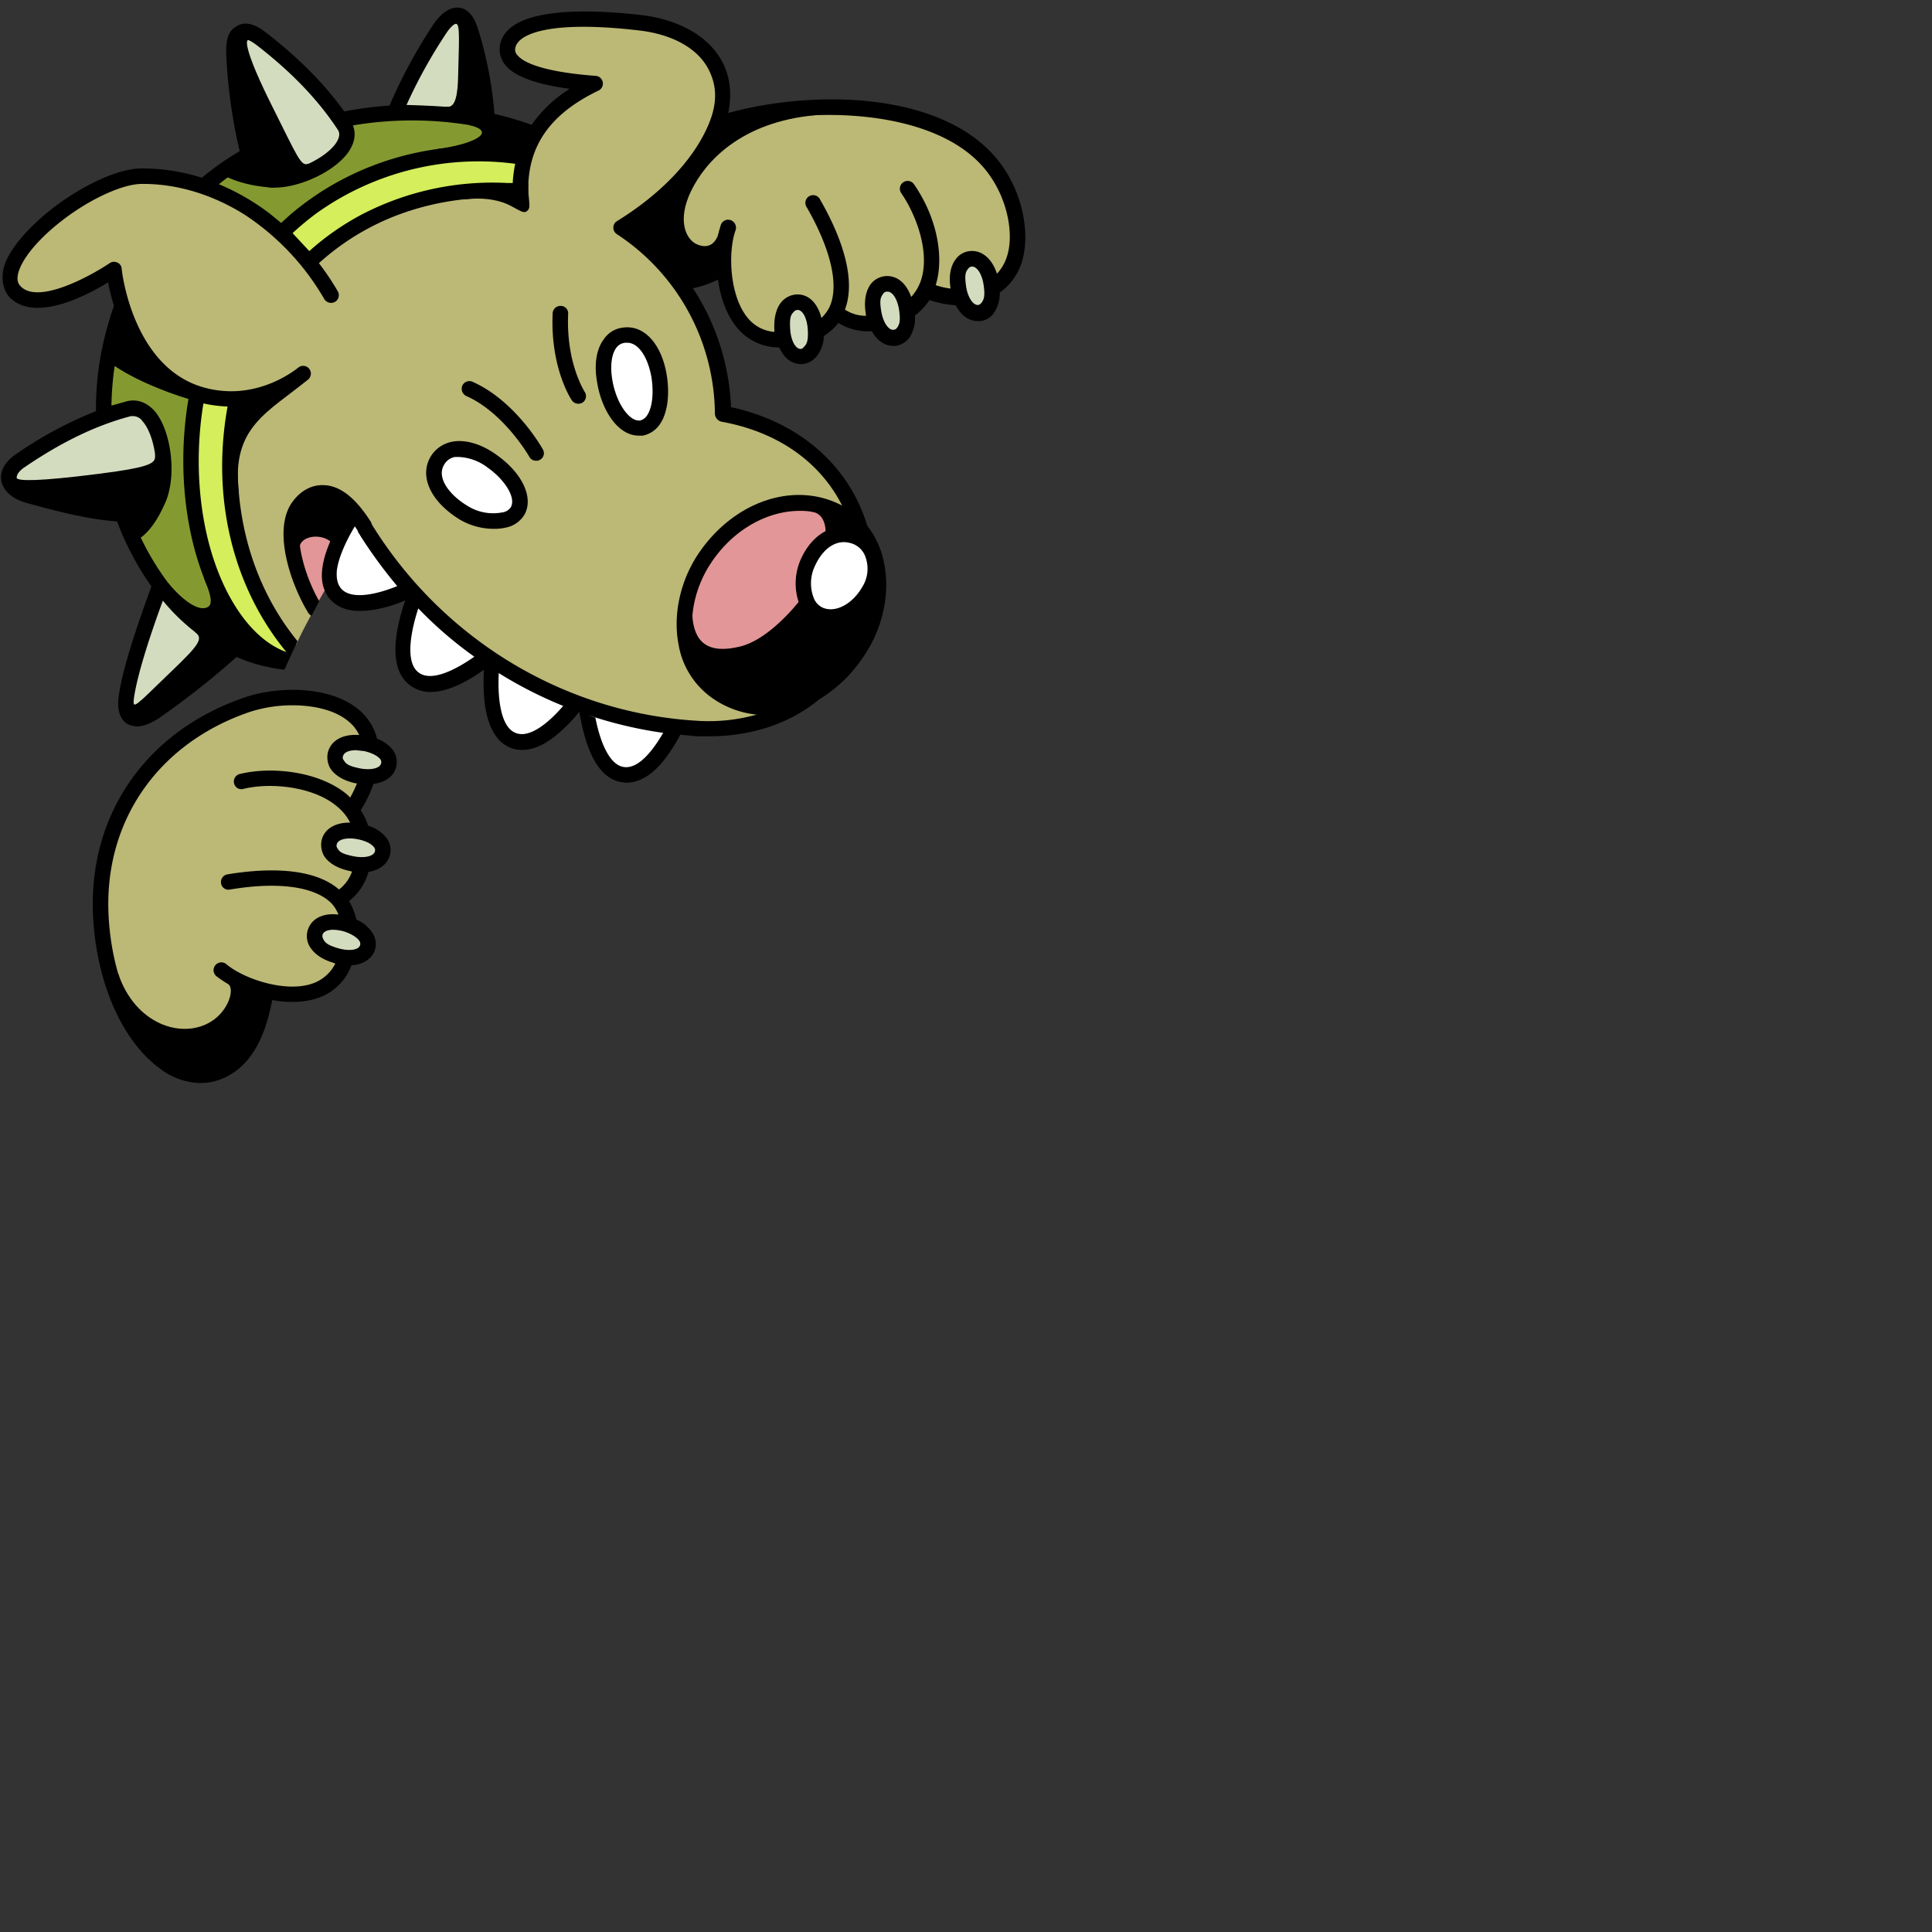 <svg data-name="Bitey Dog" xmlns="http://www.w3.org/2000/svg" viewBox="0 0 624 624"><rect x="0" y="0" width="624" height="624" fill="#333333" stroke="none"/><g fill="#d4ee5c"><path d="M92.3 211.1c-6.2-2.3-12-7.5-16.8-15.1-10.3-16.5-14.3-41.7-10.3-65.8l.6-.4a38.6 38.6 0 007.7 1l.5.6c-5.3 29.3 1.6 58 18.9 78.9zm7.2-129.7a72.7 72.7 0 00-5.4-5.7V75c2.4-2.2 4.9-4.3 7.4-6.2s4-2.8 6-4a89.3 89.3 0 0147-13.1 96.6 96.6 0 0112 .7l.4.6a42.5 42.5 0 00-.8 6.1l-.5.5h-6.4a89.5 89.5 0 00-42.1 10.3 77.5 77.5 0 00-16.9 11.8z"/><path d="M154.5 52.2a95 95 0 0111.9.7 42 42 0 00-.8 6.2h-6.4a92.1 92.1 0 00-42.4 10.3 84.7 84.7 0 00-16.9 11.7l-5.4-5.8a87.3 87.3 0 017.3-6.1c1.9-1.4 3.9-2.7 6-4a88.6 88.6 0 0146.7-13m-88.8 78.1a43.9 43.9 0 007.8 1c-5.3 29.3 1.6 58.2 19 79.3-6.1-2.2-11.8-7.3-16.5-14.8-10.5-16.7-14.2-41.8-10.3-65.5m88.8-79.1a90.3 90.3 0 00-47.3 13.1l-6 4.1c-2.5 1.9-5 4-7.4 6.2v1.5a58.5 58.5 0 015.3 5.7h1.5a86.2 86.2 0 0116.7-11.7 90.1 90.1 0 0141.9-10.2h6.3l1.1-.9a40.7 40.7 0 01.8-6.1l-.9-1.2a95.5 95.5 0 00-12-.7zm-88.6 78.1l-1.2.8c-4 24.2 0 49.6 10.4 66.2 4.8 7.7 10.7 13 17.1 15.3l1.1-1.6c-17.2-20.8-24.1-49.4-18.8-78.5l-1-1.2a38.6 38.6 0 01-7.6-1z"/></g><g fill="#859931"><path d="M79.1 208.4c-10.1-4.1-18.9-11.2-26.2-21.2a88.9 88.9 0 01-10.2-18.5l-.2-.7h3c3.4-.3 6.2-2.7 7.8-6.7 3.3-8.3 1.4-22.4-3.9-28.3a8.2 8.2 0 00-6.3-3.1 7.1 7.1 0 00-2 .2l-4.9 1.5-.7.2v-.8a93.6 93.6 0 011.6-16.2c.6-2.8 1.2-5.5 2.1-8.4l.3-1.4.6 1.3c4.8 10.7 12 18.3 21 21.9l.4.2v.4c-4.3 25.3-.2 51.9 10.8 69.4a47 47 0 007.5 9.4l1.8 1.8zm11.4-136l-3.4-2.8a73.5 73.5 0 00-16.6-9.7l-.8-.3.7-.5a70.8 70.8 0 017.9-5.6l.6-.4.3 1c.8 3.1 3.3 5.2 7 5.8a10.1 10.1 0 002.5.2c8.4 0 19.7-5.5 23.7-11.7 1.7-2.6 2.1-5.3 1.1-7.7l-.2-.6h.6a112.2 112.2 0 0119.2-1.6 110 110 0 0118 1.4 98.8 98.8 0 0118.2 4.5l.5.2-.2.5-1.4 3.2v.4h-.4a97.2 97.2 0 00-13.1-.9 93.6 93.6 0 00-60.5 21.8l-3.1 2.7-.3.4z"/><path d="M133.1 38.9a108.8 108.8 0 0117.9 1.4 90.3 90.3 0 0118.1 4.5 25.2 25.2 0 00-1.3 3.3 99.8 99.8 0 00-13.2-.9 93.1 93.1 0 00-60.7 22L90.8 72l-3.4-2.8a74.1 74.1 0 00-16.7-9.7 74.8 74.8 0 017.9-5.6c0 .1.1.2.1.3.9 3.4 3.5 5.6 7.5 6.2a10.1 10.1 0 002.5.2c8.4 0 20-5.5 24.1-11.9 1.8-2.8 2.2-5.6 1.2-8.2a109.4 109.4 0 0119.1-1.6m-93.5 67.6c4.9 10.9 12.2 18.5 21.3 22.2-4.3 25.1-.3 51.9 10.8 69.7a49.5 49.5 0 007.6 9.5c-9.9-4-18.8-11.1-26-21a88.3 88.3 0 01-10.1-18.4h2.3c3.6-.3 6.6-2.8 8.2-7 3.4-8.5 1.5-22.8-3.9-28.9a9.3 9.3 0 00-6.7-3.2 7.5 7.5 0 00-2.1.2l-5 1.4a94.5 94.5 0 011.6-16.1c.6-2.9 1.3-5.7 2-8.4m93.5-68.6a113.4 113.4 0 00-19.3 1.6l-1.2.3.5 1.1c.9 2.3.5 4.8-1.1 7.3-3.9 6-15 11.4-23.3 11.4h-2.4c-3.5-.6-5.9-2.6-6.6-5.6h-.1v-.2l-.4-1.3-1.1.7a83.9 83.9 0 00-8 5.7l-1.4 1 1.6.7A72.4 72.4 0 0186.8 70c1.1.9 2.2 1.7 3.3 2.7l.7.6.7-.6 3-2.7a92.7 92.7 0 0160.1-21.8 94.7 94.7 0 0113 .9h.8l.3-.8c.4-1 .8-2.1 1.3-3.2l.5-1-1-.4a114.1 114.1 0 00-36.4-5.9zm-93.7 65.7l-.7 2.6c-.9 3-1.5 5.7-2.1 8.5A95.8 95.8 0 0035 131v1.4l1.3-.4 4.9-1.5a6.5 6.5 0 011.9-.2 7.8 7.8 0 015.9 2.9c5.2 5.9 7.1 19.6 3.8 27.8-1.5 3.8-4.1 6.1-7.4 6.4h-3.7l.6 1.3a85.3 85.3 0 0010.2 18.6c7.3 10 16.2 17.2 26.4 21.4l4.8 1.9-3.7-3.4a46.6 46.6 0 01-7.4-9.3c-10.9-17.4-15-43.9-10.7-69v-.8l-.7-.3c-8.9-3.6-16-11.1-20.8-21.7l-1.1-2.5z"/></g><g fill="#d4dcc0"><path d="M112.8 307.3a12.1 12.1 0 01-4-.7c-2.5-.8-4.3-2-4.9-3.3a2 2 0 01-.1-1.7c.4-1.2 1.8-1.8 3.8-1.8a14.3 14.3 0 013.9.6c2.5.8 4.4 2.1 5.1 3.5a2 2 0 01.2 1.5c-.4 1.2-1.8 1.9-4 1.9zm4-30a15.3 15.3 0 01-3-.3c-2.6-.5-4.5-1.5-5.2-2.8a1.7 1.7 0 01-.3-1.7c.3-1.4 2.1-2.2 4.7-2.2l2.8.3c2.6.5 4.7 1.6 5.5 2.9a2.1 2.1 0 01.3 1.5c-.3 1.5-2.1 2.3-4.8 2.3zm2-28.4a15.3 15.3 0 01-3-.3c-2.6-.6-4.5-1.6-5.2-2.8a1.8 1.8 0 01-.3-1.7c.3-1.4 2.1-2.3 4.7-2.3a9.5 9.5 0 012.8.4c2.6.5 4.6 1.6 5.5 2.9a2.1 2.1 0 01.3 1.5c-.3 1.4-2.1 2.3-4.8 2.3zm-74.6-18.8a.8.8 0 01-.7-.2c-.6-.3-1.1-1.8-.7-4.8 1.2-8 5.7-21.4 9.3-31.2l.3-.8.5.6a66.6 66.6 0 0018.9 15.7l.6.3-.5.5a252.1 252.1 0 01-23 18c-2.6 1.7-4.1 1.9-4.7 1.9zM41.5 164c-9.4 0-20.3-2.7-31.5-5.8-2.9-.8-4.9-2.3-5.1-3.7s.8-2.8 2.9-4.2c12-8.1 23.2-13.5 34.3-16.4h1a4.3 4.3 0 013.3 1.7c4.3 4.9 5.9 17.3 3.2 24.2q-1.6 3.9-4.5 4.2zm217-50.8c-2 0-3.6-3.1-3.8-7.1-.2-2.5.3-4.7 1.3-5.8a3.3 3.3 0 011.6-.7c2 0 3.6 2.9 3.8 6.9s-.4 4.8-1.4 6a2.2 2.2 0 01-1.4.7zm30-6.1c-2 0-3.8-2.8-4.4-6.7s-.1-4.7.8-5.9a2.2 2.2 0 011.5-.8h.3c1.9 0 3.6 2.6 4.2 6.4s.1 4.9-.8 6.1a1.9 1.9 0 01-1.3.8zm27.3-8.1c-1.9 0-3.7-2.8-4.3-6.6s-.1-4.8.8-5.9a1.7 1.7 0 011.5-.9h.2c1.9 0 3.6 2.6 4.2 6.4s.1 4.9-.8 6.1a2.2 2.2 0 01-1.3.9zM88.9 56.1h-2c-2.2-.4-3.4-1.3-3.9-2.9a174.6 174.6 0 01-5.4-35.3c-.2-3.8.6-5.3 1.2-5.6h.5c.5 0 1.7.3 3.8 1.9 11.5 8.9 20.1 17.9 26.4 27.5.3.5 1.3 2-.4 4.7-3.4 5.1-13.2 9.9-20.2 9.9zm65.6-19.8l-2.8-.5a176 176 0 00-19.7-1.4c-1 0-1.2 0-1.2-.5v-.5h.2a161.4 161.4 0 0112.5-22.6c1.8-2.8 3.4-3.8 4.1-3.8h.1c.7.1 1.7 1.2 2.5 4a126.2 126.2 0 014.9 24.8v.6z"/><path d="M147.6 7.5h.1c.3 0 1.2.7 2 3.6a128.2 128.2 0 014.9 24.7l-2.9-.5c-7.9-1.2-21.4-1.4-20.4-1.4a163.1 163.1 0 0112.6-22.8c1.9-3 3.3-3.6 3.7-3.6m-68.3 5.1c.5 0 1.6.4 3.5 1.8 11.4 8.8 20 17.8 26.3 27.4.3.5 1.1 1.7-.5 4.2-3.2 5-13.1 9.7-19.7 9.7l-1.9-.2c-2.6-.4-3.2-1.7-3.5-2.6a171.6 171.6 0 01-5.4-35.1c-.2-3.7.6-5 .9-5.1h.3M314 86.1c1.6 0 3.2 2.5 3.7 6s.1 4.6-.7 5.7a2.2 2.2 0 01-1 .7h-.2c-1.6 0-3.3-2.7-3.8-6.2s-.1-4.5.7-5.5a1.6 1.6 0 011.1-.7h.2m-27.3 8.1c1.6 0 3.2 2.5 3.7 6s.1 4.6-.7 5.7a1.4 1.4 0 01-1 .6h-.2c-1.7 0-3.3-2.7-3.9-6.2s-.1-4.5.7-5.6a1.4 1.4 0 011.2-.6h.2m-29.1 5.9c1.7 0 3.1 2.8 3.3 6.4s-.3 4.6-1.3 5.6a1.4 1.4 0 01-1 .6h-.1c-1.7 0-3.1-2.9-3.3-6.6s.3-4.5 1.2-5.4a1.7 1.7 0 011.2-.6M43.1 134.3a3.7 3.7 0 012.9 1.6c4.2 4.7 5.8 16.9 3.1 23.6-1 2.4-2.3 3.8-4 3.9h-3.6c-9.3 0-20.1-2.7-31.4-5.8-3-.8-4.6-2.3-4.7-3.3s.8-2.4 2.7-3.6c11.9-8.1 23.1-13.5 34.2-16.4h.8m9.5 59.7a65.7 65.7 0 0019 15.8 248.6 248.6 0 01-23 18 8.8 8.8 0 01-4.4 1.8h-.5c-.2-.1-.8-1.2-.4-4.3 1.2-8 5.6-21.2 9.3-31.2m62.4 48.2l2.7.3c2.5.6 4.4 1.6 5.2 2.7a1.5 1.5 0 01.2 1.2c-.2 1.2-2 1.9-4.3 1.9l-2.9-.3c-2.4-.5-4.2-1.5-4.9-2.6a1.2 1.2 0 01-.2-1.3c.3-1.2 1.9-1.9 4.2-1.9m-2 28.5a13.1 13.1 0 012.7.3c2.5.5 4.4 1.5 5.2 2.7a1.2 1.2 0 01.2 1.1c-.2 1.2-2 1.9-4.3 1.9l-2.9-.3c-2.4-.5-4.2-1.4-4.9-2.5a1.4 1.4 0 01-.2-1.4c.3-1.1 1.9-1.8 4.2-1.8m-5.4 29.5a12.9 12.9 0 013.7.6c2.4.8 4.2 2 4.9 3.2a1.7 1.7 0 01.1 1.2c-.3 1-1.7 1.5-3.5 1.5a14.2 14.2 0 01-3.8-.6c-2.4-.8-4.1-1.9-4.7-3.1a2 2 0 01-.1-1.3c.4-1 1.7-1.5 3.4-1.5m40-293.8c-.4 0-2.1.2-4.5 4a162.5 162.5 0 00-12.5 22.7 1.1 1.1 0 00-.3.7c0 1 .8 1 1.7 1a175.8 175.8 0 0119.6 1.4l2.8.5 1.3.2v-1.3a130 130 0 00-4.9-24.9c-.8-2.6-1.8-4.2-2.9-4.3h-.2zm-68.3 5.1l-.7.2c-.9.4-1.7 2.3-1.5 6.1a168.1 168.1 0 005.5 35.3q.6 2.7 4.2 3.3l2.1.2c7.2 0 17.2-5 20.6-10.2 1.9-3 .8-4.7.4-5.3-6.3-9.7-15-18.7-26.5-27.6-2.1-1.6-3.4-2-4.1-2zM314 85.1h-.3a2.2 2.2 0 00-1.8 1.1c-1 1.2-1.3 3.5-.9 6.2s2.6 7.1 4.8 7.1h.3a2.2 2.2 0 001.7-1c1-1.3 1.3-3.7.9-6.5s-2.5-6.8-4.7-6.8zm-27.3 8.1h-.4a2.7 2.7 0 00-1.8 1c-.9 1.3-1.3 3.6-.8 6.3.6 4.2 2.6 7.1 4.8 7.1h.3a2.5 2.5 0 001.7-1c1-1.3 1.3-3.7.9-6.5s-2.5-6.8-4.7-6.8zm-29.1 5.9a2.6 2.6 0 00-1.9.9c-1.1 1.2-1.7 3.4-1.5 6.2.2 4.3 2 7.5 4.3 7.5h.1a3.1 3.1 0 001.8-.9c1.1-1.2 1.6-3.6 1.5-6.4-.2-4.3-2-7.3-4.3-7.3zM43.1 133.3H42c-11.2 3-22.5 8.4-34.5 16.5-2.2 1.6-3.4 3.2-3.1 4.6s2.4 3.3 5.5 4.2c11.2 3.1 22.1 5.8 31.6 5.8h3.7q3.1-.3 4.8-4.5c2.9-7.2 1.2-19.7-3.2-24.7a5 5 0 00-3.7-1.9zm9.1 58.8l-.6 1.6c-3.6 9.8-8.1 23.3-9.3 31.4-.4 2.7 0 4.7.9 5.3l1 .2a9.8 9.8 0 005-2 252.1 252.1 0 0023-18l1.1-1-1.3-.7a63.5 63.5 0 01-18.7-15.5l-1.1-1.3zm62.8 49.2c-2.9 0-4.8 1-5.2 2.7a2.6 2.6 0 00.3 2.1c.9 1.3 2.9 2.4 5.6 3l3.1.3c2.9 0 4.9-1 5.3-2.7a2.7 2.7 0 00-.4-1.9c-.9-1.4-3-2.6-5.8-3.1a15.5 15.5 0 00-2.9-.4zm-2 28.5c-2.9 0-4.8 1-5.2 2.6a2.6 2.6 0 00.3 2.1c.9 1.3 2.9 2.4 5.6 3l3.1.3c2.9 0 4.9-1 5.3-2.7a2.8 2.8 0 00-.4-1.9c-.9-1.4-3-2.5-5.8-3.1l-2.9-.3zm-5.4 29.5c-2.2 0-3.8.8-4.3 2.1a2.8 2.8 0 00.1 2.2c.7 1.4 2.6 2.7 5.3 3.5a12.2 12.2 0 004.1.7c2.4 0 4-.8 4.5-2.2a2.5 2.5 0 00-.3-2c-.7-1.5-2.7-2.8-5.4-3.6a12.1 12.1 0 00-4-.7z"/></g><path d="M115.3 252h-.2c-3.5-.7-6.2-2.3-7.5-4.3a5.9 5.9 0 01-.7-4.5c.8-3 3.8-4.9 8-4.9h2.8l-.8-1.5a11.7 11.7 0 00-3.4-4.5c-4.2-3.7-11-5.7-19-5.7a55.2 55.2 0 00-7.1.5 34.3 34.3 0 00-7.5 1.9c-30.1 10.4-47.6 36.2-45.8 67.1 1.1 19.7 8.9 37.5 19.8 45.5a18.8 18.8 0 0010.9 4 11.2 11.2 0 003.2-.4 15.5 15.5 0 005.9-2.9c4.9-3.7 8.3-10.6 10.1-20.5l.2-.9-.9-.2a45.4 45.4 0 01-11.3-5l-1.5-1.2a1.4 1.4 0 01-.5-1 1.5 1.5 0 011.5-1.7l.5.2a.5.5 0 01.4.2c4.4 3.6 13.8 7.4 22.1 7.4a18.5 18.5 0 006.9-1.1 13.3 13.3 0 007.8-6.9l.6-1.1-1.2-.3h-.8c-3.5-1.1-6-2.9-7.1-5.1a5.4 5.4 0 01-.2-4.5c.9-2.6 3.5-4.1 7.1-4.1h1.6l1.7.2-.6-1.6a15.3 15.3 0 00-2.6-4c-3.8-3.8-10.8-5.9-20-5.9a84.5 84.5 0 00-13.6 1.2h-.7a1.5 1.5 0 01-1-1.2 1.1 1.1 0 01.3-1.1 1.5 1.5 0 01.9-.6h.1a77.6 77.6 0 0114-1.3c9.5 0 16.6 2 21.1 5.9l.7.6.6-.5a13.7 13.7 0 004.6-6.2l.4-1.1-1.2-.2h-.8c-3.5-.8-6.2-2.3-7.5-4.4a5.7 5.7 0 01-.7-4.4c.8-3.1 3.8-4.9 8-4.9h1.8l-.7-1.5a19.4 19.4 0 00-4.4-5.5c-5.1-4.3-13.4-6.8-22.3-6.8a35.7 35.7 0 00-8.2.8l-.7.2H78a1.4 1.4 0 01-1.4-1.1 1.4 1.4 0 01.1-1.1 1.4 1.4 0 011-.7l2.2-.5a43.5 43.5 0 017.4-.6c9.6 0 18.6 2.8 24.2 7.5l.7.7.2.2.9.8.7-1a41.5 41.5 0 002.3-4.8l.4-1.1-1.2-.2zm157.6-89.1c-7.2-14.5-21.4-24.3-39.7-27.7a1.8 1.8 0 01-1.3-1.5 71.4 71.4 0 00-14.2-42.1l-.2-.2h-.2A69.9 69.9 0 00199.8 75a1.5 1.5 0 01-.7-1.3 1.4 1.4 0 01.7-1.2c7.1-4.4 20.3-13.8 27.8-27.3 4.8-8.6 5.5-16.5 2.2-23S217.5 10 206.2 8.8a143.8 143.8 0 00-17.5-1.1c-20.2 0-23 5.5-23.3 7.9a3.1 3.1 0 00.9 2.8c2 2.5 8.1 5.7 26 7.1a1.6 1.6 0 011.3 1.3 1.4 1.4 0 01-.8 1.6c-16 7.6-23.4 18.3-23.2 33.4a1.7 1.7 0 01-.5 1.2 2.1 2.1 0 01-1 .4c-.1 0-.2 0-.2-.1l-4.5-.3h-4.3a89.7 89.7 0 00-30.4 5.4 80.1 80.1 0 00-26.3 16l-.7.6.5.7a95.2 95.2 0 016.1 9 1.7 1.7 0 01.1 1.2 1.3 1.3 0 01-.7.9l-.7.2a1.6 1.6 0 01-1.3-.8 81.7 81.7 0 00-26.4-27.8c-10.4-6.5-21.7-10-32.9-10h-.7c-5.9.1-14.7 3.8-23.5 10S7.7 80.9 5.5 86.3c-1.3 3-1.1 5.3.4 6.9a8.3 8.3 0 006.2 2.2c8.1 0 20-6.9 23.9-9.6a1.1 1.1 0 01.8-.3l.6.2a1.6 1.6 0 01.9 1.2c0 .3 3.4 33.3 28.3 39.5a35.7 35.7 0 0030.5-7.1 1.9 1.9 0 011-.3 1.3 1.3 0 011.1.5 1.5 1.5 0 01-.1 2.1 40.5 40.5 0 01-20.6 8.6h-.8v.8c-5.4 28.4 1.1 56.4 17.7 76.7l.3.4c1.6-3.5 3.4-6.9 5.2-10.2a1.7 1.7 0 01-.6-.6c-5.4-8.8-11.6-26.2-5-34.9 2.4-3.1 5.5-4.8 8.7-4.8h.5c4.9.2 9.7 4 14.2 11.2l.2.3h.2v.2h.2a135.4 135.4 0 0086.4 61.3h.3a136.4 136.4 0 0019.2 2.6h3.7a58.5 58.5 0 0015.8-2.1l5.2-1.5-5.4-.5a29.6 29.6 0 01-13.3-4.7 25.4 25.4 0 01-8-8.6 28.8 28.8 0 01-3-8.2c-1.9-9.3.4-19.9 6-28.5 7.9-11.8 19.7-18.8 31.9-18.8a28.7 28.7 0 0113.5 3.3l2.7 1.5zm54-90.4a36.9 36.9 0 00-9.7-20.5c-5.7-5.9-19.7-15.9-49.4-15.9a116.8 116.8 0 00-34.7 5.1h-.4l-.2.5a40.5 40.5 0 01-2.3 4.7c-6.7 12.1-17.7 21-25.7 26.3l-1.2.8 1.2.8a72.5 72.5 0 0115 14.8l.4.4h2.3a22.2 22.2 0 005.9-1.8 23.1 23.1 0 003.5-1.8h.2l.5-.3V85a34 34 0 011.6-12 1.5 1.5 0 011.4-1h.5a1.4 1.4 0 01.9 1.9 31.4 31.4 0 00-1.4 10.5c.1 6.7 1.7 14.3 5.6 18.9a13.7 13.7 0 009.2 4.8l1.2.2v-2.1c-.2-3.6.6-6.6 2.3-8.3a5.9 5.9 0 014.1-1.9h.1c3.1 0 5.7 2.6 6.7 6.8l.4 1.7 1.3-1.2a12.9 12.9 0 002.8-3.8c2.5-5.4 1.6-13.6-2.5-23.3a81.3 81.3 0 00-4.9-9.8 1.4 1.4 0 01-.1-1.1 1.3 1.3 0 01.7-.9 1 1 0 01.7-.2 1.4 1.4 0 011.3.7 83.9 83.9 0 015.3 10.8c3.2 7.7 5.4 16.7 2.7 23.9l-.3.7.7.4a13.3 13.3 0 007.3 2.2h1.3l-.3-1.2v-.7c-.6-3.6 0-6.6 1.4-8.6a6 6 0 013.9-2.2h.7c2.9 0 5.4 2.2 6.8 6l.6 1.6 1.1-1.2a15.7 15.7 0 003.1-5.3c2.1-5.6 1.2-12.5-1-18.8a41.1 41.1 0 00-5.5-10.7 1.5 1.5 0 01.4-2.1l.8-.2a1.6 1.6 0 011.3.6 49.3 49.3 0 015.9 12.2c2.2 6.5 2.9 13.5.9 19.5l-.3.9 1 .3a24.9 24.9 0 004.9 1.2l1.4.2-.2-1.4h-.1c-.5-3.6 0-6.6 1.5-8.6a5.7 5.7 0 013.9-2.2h.6c3.1 0 5.7 2.5 7 6.6l.5 1.6 1.2-1.2a16.6 16.6 0 003.6-6.2 25.1 25.1 0 00.6-10.5z" fill="#bcb876"/><g fill="#fff"><path d="M202.2 248.3h-1c-5.5-1-8.2-10.3-9.3-16l-2.3-.8h-.3l.3-.9h.3a136.1 136.1 0 0024.3 5.7h.7l-.3.6c-2.4 4.3-7.2 11.4-12.4 11.4zm-33.7-10.7a5.4 5.4 0 01-2.2-.4c-5.9-2.4-6-14.7-5.7-19.8v-.9l.7.5a145.3 145.3 0 0020.8 10.6l.6.2-.4.5c-3 3.5-8.8 9.3-13.8 9.3zm-29.6-18.8a6.3 6.3 0 01-4-1.2c-5.3-3.9-2-16.1-.3-21.2l.2-.8.6.6a141 141 0 0018.1 15.5l.5.4-.5.4c-3.3 2.4-9.6 6.3-14.6 6.3zm129.4-21.5a6 6 0 01-2.7-.6 6.7 6.7 0 01-3.4-3.7 14 14 0 01.6-10.6c2.3-4.9 5.9-7.8 9.7-7.8a7.8 7.8 0 013.3.7 7.6 7.6 0 014.3 4.6 11.8 11.8 0 01-1.1 9.8c-2.6 4.6-6.8 7.6-10.7 7.6zm-152.1-4.6c-3 0-5.2-.8-6.5-2.4s-1.7-3.5-1.4-6.2c.6-5.1 4-11.2 5.9-14.3l.4-.7.4.7a9.7 9.7 0 011 1.5h.1c.1.1.1.3.2.4l.2.2.3.6a146.5 146.5 0 0012 16.4l.5.5-.7.3c-3.3 1.3-8.2 2.9-12.4 2.9zm43.3-26.4a17.4 17.4 0 01-9.1-2.6c-5.5-3.5-10.2-9.4-7.4-14a5.7 5.7 0 013.8-2.6h1.5a17.4 17.4 0 019.6 3.6c5.3 3.8 9.5 9.9 7.6 13.4a5.1 5.1 0 01-3.2 2 12 12 0 01-2.8.2zm46.8-30.1c-3.7 0-7.7-6-9-13.4-.8-4.6-.3-8.5 1.3-10.7a4.9 4.9 0 013.3-1.9h.6c3.8 0 7.2 4.6 8.4 11.5.9 5.2.2 10.3-1.6 12.9a3.4 3.4 0 01-2.4 1.6z"/><path d="M202.6 110.6c3.5 0 6.6 4.4 7.8 11.1.8 5.1.3 10-1.5 12.5a3.8 3.8 0 01-2.1 1.5h-.5c-3.4 0-7.3-5.8-8.5-12.9-.8-4.5-.3-8.3 1.2-10.4a4 4 0 013-1.7h.6m-54.3 36.9a16.6 16.6 0 019.3 3.5c5 3.6 9.2 9.5 7.4 12.8a3.9 3.9 0 01-2.8 1.7 11.2 11.2 0 01-2.7.3 16.2 16.2 0 01-8.8-2.6c-5.4-3.3-9.9-8.9-7.2-13.2a5 5 0 013.4-2.4h1.4M114.6 170l1 1.5v.2c0 .1.1.2.2.4a5.6 5.6 0 01.5.8 153.5 153.5 0 0012 16.4c-3.6 1.5-8.3 2.9-12.2 2.9s-4.8-.6-6.1-2.2-1.5-3.5-1.3-5.8c.6-4.6 3.4-10.2 5.8-14.2m158 5.1a8.9 8.9 0 013 .6 7 7 0 014 4.4 11 11 0 01-1 9.3c-2.6 4.6-6.6 7.4-10.3 7.4a7 7 0 01-2.5-.5 5.7 5.7 0 01-3.1-3.5 13 13 0 01.6-10.2c1.8-3.9 5-7.5 9.3-7.5m-137.4 21.4a127.5 127.5 0 0018.1 15.6c-4.1 2.9-9.9 6.2-14.3 6.2a5.8 5.8 0 01-3.7-1.1c-4.6-3.4-2.3-14-.1-20.7m26 20.9a135.7 135.7 0 0020.8 10.6c-3.7 4.3-8.9 9.1-13.4 9.1a4.5 4.5 0 01-2-.4c-5.1-2-5.8-12.3-5.4-19.3M189.7 230.9a134.5 134.5 0 0024.5 5.8c-3 5.2-7.4 11.1-12 11.1h-.9c-4.9-.9-7.7-9.2-9-15.9l-2.6-.9m12.9-121.3h-.8a5.4 5.4 0 00-3.6 2.1c-1.7 2.4-2.2 6.4-1.4 11.1 1.3 7.7 5.5 13.8 9.5 13.8h.7a3.9 3.9 0 002.7-1.8c2-2.8 2.6-7.8 1.7-13.3-1.3-7.1-4.8-11.9-8.8-11.9zm-54.3 36.9h-1.6a6.3 6.3 0 00-4.1 2.8q-2.1 3.6.6 8.1a21.9 21.9 0 006.9 6.6 17.6 17.6 0 009.4 2.7 13.6 13.6 0 002.9-.3 5.4 5.4 0 003.5-2.2c2.1-3.8-2.3-10.1-7.7-14.1a17.7 17.7 0 00-9.9-3.7zm-33.7 21.7l-.8 1.3c-2 3.2-5.3 9.3-6 14.6-.3 2.8.2 4.9 1.5 6.5s3.7 2.6 6.9 2.6 9.2-1.6 12.6-3l1.3-.5-.9-1a141.2 141.2 0 01-11.9-16.3l-.4-.6v-.3l-.3-.4h-.1l-1-1.5-.8-1.3zm158 5.9c-4.1 0-7.9 3-10.2 8.1a14.4 14.4 0 00-.7 10.9 6.9 6.9 0 006.6 4.7c4.1 0 8.5-3.1 11.2-7.9a12.5 12.5 0 001.1-10.1 7.9 7.9 0 00-4.6-5 8.6 8.6 0 00-3.4-.7zm-138 20.6l-.5 1.5a53.1 53.1 0 00-2.5 11.8c-.3 4.9.7 8.3 3 10a6.7 6.7 0 004.3 1.3c5.1 0 11.5-4 14.8-6.4l1.2-.8-1.2-.8a131.8 131.8 0 01-17.9-15.5l-1.2-1.1zm25.5 21v1.7c-.4 6.5 0 17.8 6 20.3a6.7 6.7 0 002.4.4c5.2 0 11.1-5.9 14.1-9.4l.9-1.1-1.2-.5a143.6 143.6 0 01-20.7-10.5l-1.5-.9zm29.7 14.2l-.7 1.9h.3l2 .7c1.2 5.8 4 15.1 9.8 16.1h1c5.2 0 9.8-6.3 12.8-11.6l.7-1.3-1.4-.2A136.1 136.1 0 01190 230h-.2z"/></g><path d="M279.6 194.9c-3.2 3.7-7.3 5.9-11.3 5.9a11.5 11.5 0 01-4.1-.8 10.2 10.2 0 01-5.3-5.8 17.9 17.9 0 01.7-13.2c2.9-6.3 7.6-9.9 12.9-9.9h.7l3 .2-2.3-2c-1-.7-1.9-1.4-2.8-1.9a25.5 25.5 0 00-12.8-3.4c-11.1 0-22.4 6.6-29.5 17.3-5.3 8-7.4 17.8-5.7 26.3a24.4 24.4 0 003 7.8 22.3 22.3 0 006.8 7.2 26 26 0 0014.2 4.3c10.4 0 20.9-6.2 28.1-16.6a40.1 40.1 0 006.2-14.4l.7-3.8zm-167.5-29.8c-2.7-2.9-5.3-4.4-7.9-4.5h-.3c-2.9 0-5 2-6.3 3.6-4.6 6.1-1.3 20.2 4.5 30.4l.3.4 3-5.2c-1.4-3.8-.6-9 2.3-15.3a65.9 65.9 0 014.5-8.1l.4-.7z" fill="#e39697"/><path d="M232.8 87.3l-13.2 5-17.5-18.6 19.7-18.3 8.8-15.4 22-4.2 10.8 1.4c-24.1 2.2-35.6 15-40.2 24.5s-1.7 15.8 2.1 17.3 6.1-.5 7.1-4.6l2.4-.5zm-159 230.6c2 1.7 0 8.6-5.7 12.1-9.5 5.8-24.5.7-29.9-15.5l-2.2 4.2 8.7 17.6 17.6 11.3 11.9-2.8 9.4-13.3 1.5-11.8-7.9-3.3zM43.9 174.4c2.8-.7 7.7-6.4 10.4-14.7l-7 6.2-7.3.3zm8-53.9l-12.5-19.4-4.4 15.6s8.6 7.5 30.7 13.6zm26.4-70l-7.2 5.4s5.6 4.2 17.6 4.7l-5.8-4.9zM151 40.3c9.5 1.9 3.6 6-10.1 7.9l6.4 1.8 22.1 1.3 3.1-8.2-9-2.9zM97.5 159.7l-5 10.3 4.3 7.2c-.4-4.2 7.8-5.6 11.1-1.1l6.1-10.3-7.5-6.1zm-31.4 36.7c-2.2.4-6.3-1.6-11.8-8.1l1.2 6.5 9.4 9.2 19.5 7.9-8.9-11.6-8.1-14.8-1.5 1.3c3.2 7.5 2.5 9.2.2 9.6zm207 2.5l-9.7-.2-3.7-6.5s-10.1 14-20.6 16.6-15-1.4-15.5-10.1l-2.9-1.1.3 10 13.1 18.2 16.1 3.9 15.2-6.7 14.4-16.9 2.8-14.9zm-6.7-23.8l12.3-3.4-12-8.5-5 2c6.7.6 4.7 9.9 4.7 9.9z"/><path d="M206.3 140.7h1.3a8.7 8.7 0 005.4-3.5c2.6-3.6 3.4-9.7 2.3-16.3-1.7-9.9-7.3-16-14-15.1a8.6 8.6 0 00-6.3 3.8c-2.4 3.2-3.2 8.2-2.1 14.1 1.4 8.5 6.5 17 13.4 17zm-7.3-28.3a4 4 0 013-1.7h.6c3.5 0 6.6 4.4 7.8 11.1.8 5.1.3 10-1.5 12.5a3.8 3.8 0 01-2.1 1.5c-3.5.5-7.7-5.5-9-12.9-.8-4.6-.3-8.4 1.2-10.5zm-15.5-11c-.7 15.9 5.3 25 5.3 25.1a2.5 2.5 0 01-.6 3.5 2.7 2.7 0 01-1.4.4 2.5 2.5 0 01-2.1-1.1c-.3-.4-7-10.6-6.2-28.1a2.5 2.5 0 012.6-2.4 2.4 2.4 0 012.4 2.6zm-37.6 41.3a10.3 10.3 0 00-6.7 4.6c-3.9 6.3-.3 14.4 8.8 20.2a21.6 21.6 0 0011.5 3.3 16.7 16.7 0 003.9-.4 9.1 9.1 0 006-4.2c3-5.4-.6-13.3-8.9-19.2-4.9-3.6-10.3-5.2-14.6-4.3zm19.1 21.1a3.9 3.9 0 01-2.8 1.7 15.6 15.6 0 01-11.5-2.3c-5.4-3.3-9.9-8.9-7.2-13.2a5 5 0 013.4-2.4h1.4a16.6 16.6 0 019.3 3.5c5 3.5 9.2 9.4 7.4 12.7zM320.1 49.2c-19.3-20.1-59.2-19.8-84.9-12.7 1.5-7.2.1-12.6-1.8-16.3-4.3-8.4-14.1-14-26.8-15.4-16.2-1.8-43.5-3-45.2 10.3a8.1 8.1 0 001.8 5.9c3 3.7 9.9 6.2 20.8 7.7a42.9 42.9 0 00-12.3 11.6 101.7 101.7 0 00-12-3.5 125 125 0 00-5.2-27.1c-1.3-4.4-3.3-6.8-6.1-7.2s-5.9 1.5-8.7 5.8a168.7 168.7 0 00-13.9 25.8 116.5 116.5 0 00-14.6 1.9c-6.4-8.9-14.7-17.3-25.3-25.5-3.6-2.8-6.7-3.6-9.2-2.2s-3.9 3.4-3.6 9.8a169.3 169.3 0 004.3 30.7l-.3.2a93.9 93.9 0 00-11.9 8.4 64.3 64.3 0 00-18.9-3h-.7c-8.5.1-21.3 6.7-31 14.8-5.9 5-10.8 10.6-12.8 15.5S1.2 94 3.1 96c8 8.2 24.5-.3 31.8-4.8a76 76 0 001.9 7.6 108.3 108.3 0 00-4.1 15.1 98.4 98.4 0 00-1.7 18.9 127.3 127.3 0 00-25.7 13.8c-4.9 3.3-5.2 6.8-4.9 8.6.6 3.3 3.6 6 8.4 7.3 10.2 2.8 20 5.3 29 5.9a93.4 93.4 0 0011.1 21c-3.8 10.4-9.2 25.8-10.5 35.1-.9 5.7 1 8.2 2.7 9.3a6.8 6.8 0 003.2.8c1.7 0 4.1-.7 7.1-2.7a263 263 0 0025-19.7 54.8 54.8 0 0015.4 4.1l.3-.5c1.3-2.9 2.6-5.8 4-8.7-16.5-20.2-22.8-47.9-17.5-75.9a40.7 40.7 0 0021.2-8.9 2.5 2.5 0 00-3.3-3.7c-.2.1-12.7 11-29.7 6.8-24.1-5.9-27.5-38.3-27.5-38.6a2.3 2.3 0 00-1.4-2 2.5 2.5 0 00-2.5.2c-5.6 3.8-22.9 13.5-28.7 7.5-.5-.5-1.9-1.9-.3-5.8 2.3-5.6 8.9-12.2 16.4-17.5s16.8-9.7 22.9-9.8c11.4-.1 22.8 3.4 33.1 9.8a81 81 0 0126 27.5 2.6 2.6 0 003.4.8 2.5 2.5 0 00.9-3.4A80.2 80.2 0 00103 85a80.1 80.1 0 0126.1-15.8 87.2 87.2 0 0134.3-5.2l4.4.3a2.2 2.2 0 001.9-.6 2.5 2.5 0 00.9-1.9c-.2-14.7 7.1-25 22.6-32.5a2.5 2.5 0 00-.9-4.8c-18.4-1.4-23.7-4.8-25.2-6.7a2.5 2.5 0 01-.7-2.1c.6-4.8 11.3-9.2 39.7-5.9 11 1.2 19.3 5.8 22.8 12.7s2.4 13.8-2.2 22.1c-7.4 13.3-20.4 22.5-27.4 26.8a2.4 2.4 0 00-1.2 2.1 2.5 2.5 0 001.1 2.1 70 70 0 0131.7 58.1 2.8 2.8 0 002.1 2.5c18.4 3.3 32 13.2 39 27.1-15.3-8.1-35.1-1.5-46.6 15.8-5.8 8.8-8.1 19.7-6.2 29.3a26.5 26.5 0 0011.5 17.5 29.9 29.9 0 0013.7 4.9 57.3 57.3 0 01-19.2 2c-42.8-2.5-82.1-26.2-105.1-63.4v-.2h-.1v-.2l-.2-.4c-4.8-7.6-9.8-11.7-15.1-11.9-3.8-.2-7.4 1.6-10.1 5.2-6.9 9.1-.6 27 5 36.1a2.8 2.8 0 001 .9l2.5-4.7c-5.6-9.9-8.8-23.6-4.5-29.3 1.2-1.5 3.2-3.3 5.8-3.2s4.7 1.6 7.2 4.2a63.3 63.3 0 00-4.6 8.2c-3.2 7.1-3.9 12.8-2 16.9a7.9 7.9 0 001.4 2.3c2.4 2.9 5.9 4 9.6 4 5.2.1 11-1.7 14.9-3.4a64.8 64.8 0 00-2.4 8.7c-1.8 9.1-.5 15.4 3.9 18.7a10.8 10.8 0 006.4 2.2c6.3.1 13.2-4.1 17.5-7.2a70.8 70.8 0 000 8c.6 9.3 3.5 15.1 8.5 17.2a9.8 9.8 0 003.7.7c3.4.1 8-1.5 13.6-6.9a45.8 45.8 0 004.9-5.3h.1c.4 2.1.9 4.8 1.7 7.6 2.5 9 6.5 14.1 11.8 15l1.6.2c3.7 0 8.7-1.8 14.1-9.8a53.1 53.1 0 003.4-5.7l5.4.5h4c13.8 0 26.2-4.2 35.6-12a44.9 44.9 0 0013.9-13.3c6.6-9.4 9.1-21.1 6.8-31.3a27.9 27.9 0 00-5.3-11.4c-5.8-19.3-21.8-33.5-44-38.3a75.6 75.6 0 00-12.3-38.4 33.4 33.4 0 008.1-2.8c.8 5.7 2.7 11.4 6.2 15.6a17.4 17.4 0 0013.6 6.3c1.4 3.3 3.9 5.4 7 5.4h.3a6.7 6.7 0 004.5-2.2 11.1 11.1 0 002.6-6.9 19.1 19.1 0 004.7-4.2 18 18 0 009.2 2.7h1.6c1.6 2.9 4.1 4.7 6.8 4.7h1a7 7 0 004.3-2.6 11.5 11.5 0 001.8-7.2 20.3 20.3 0 004.7-5 32.9 32.9 0 008.5 1.7c1.6 3.2 4.2 5.1 7.1 5.1h.9a6.2 6.2 0 004.3-2.6 11.4 11.4 0 001.9-6.6 19 19 0 007.2-10.1c2.8-9.2.2-24.5-10-35.2zm-310 108.5c-3-.8-4.6-2.3-4.7-3.3s.8-2.4 2.7-3.6c11.9-8.1 23.1-13.5 34.2-16.4h.8A3.7 3.7 0 0146 136c4.2 4.7 5.8 16.9 3.1 23.6-1 2.4-2.3 3.8-4 3.9-10 .8-22.3-2.3-35-5.8zm38.5 70.1c-2.7 1.8-4.4 2-4.9 1.7s-.8-1.2-.4-4.3c1.2-8 5.6-21.2 9.3-31.2a65.7 65.7 0 0019 15.8 248.6 248.6 0 01-23 18zm17.1-97.5a43.9 43.9 0 007.8 1c-5.3 29.3 1.6 58.2 19 79.3-6.1-2.2-11.8-7.3-16.5-14.8-10.5-16.7-14.2-41.8-10.3-65.5zm-26.1-23.8c4.9 10.9 12.2 18.5 21.3 22.2-4.3 25.1-.3 51.9 10.8 69.7a49.5 49.5 0 007.6 9.5c-9.9-4-18.8-11.1-26-21a88.3 88.3 0 01-10.1-18.4h2.3c3.6-.3 6.6-2.8 8.2-7 3.4-8.5 1.5-22.8-3.9-28.9-2.5-2.7-5.6-3.8-8.8-3l-5 1.4a94.5 94.5 0 011.6-16.1c.6-2.9 1.3-5.7 2-8.4zm91.7-72.6a163.1 163.1 0 0112.6-22.8c1.9-3 3.3-3.6 3.7-3.6h.1c.3 0 1.2.7 2 3.6a128.2 128.2 0 014.9 24.7l-2.9-.5c-7.9-1.2-21.4-1.4-20.4-1.4zM79 12.7h.3c.5 0 1.6.4 3.5 1.8 11.4 8.8 20 17.8 26.3 27.4.3.5 1.1 1.7-.5 4.2-3.6 5.4-15.1 10.5-21.6 9.4-2.6-.4-3.2-1.7-3.5-2.6a171.6 171.6 0 01-5.4-35.1c-.2-3.7.6-5 .9-5.1zm86.6 46.4h-1.9a91.4 91.4 0 00-46.9 10.2 84.7 84.7 0 00-16.9 11.8l-5.4-5.8a87.3 87.3 0 017.3-6.1c1.9-1.4 3.9-2.7 6-4a90.1 90.1 0 0158.6-12.3 42 42 0 00-.8 6.2zm2.2-11c-27.8-3.7-54.2 4.4-73.9 21.1L90.8 72l-3.4-2.8a74.1 74.1 0 00-16.7-9.7 74.8 74.8 0 017.9-5.6c0 .1.1.2.1.3.9 3.4 3.5 5.6 7.5 6.2a10.1 10.1 0 002.5.2c8.4 0 20-5.5 24.1-11.9 1.8-2.8 2.2-5.6 1.2-8.2a115 115 0 0137-.2 90.3 90.3 0 0118.1 4.5 25.2 25.2 0 00-1.3 3.3zM110.1 190c-1.2-1.5-1.5-3.5-1.3-5.8.6-4.6 3.4-10.2 5.8-14.2l1 1.5v.2c0 .1.1.2.2.4a5.6 5.6 0 01.5.8 153.5 153.5 0 0012 16.4c-5.9 2.4-14.8 4.8-18.2.7zm25.1 27.2c-4.6-3.4-2.3-14-.1-20.7a127.5 127.5 0 0018.1 15.6c-5.4 3.8-13.7 8.4-18 5.1zm31.3 19.5c-5.1-2-5.8-12.3-5.4-19.3a135.7 135.7 0 0020.8 10.6c-4.2 4.9-10.7 10.7-15.4 8.7zm34.8 11c-4.9-.9-7.7-9.2-9-15.9l-2.8-1a134.8 134.8 0 0024.7 5.9c-3.2 5.5-8 11.9-12.9 11zm78.3-67.6a11 11 0 01-1 9.3c-3.2 5.7-8.7 8.6-12.8 6.9a5.7 5.7 0 01-3.1-3.5 13 13 0 01.6-10.2c1.8-3.9 5-7.5 9.3-7.5a8.9 8.9 0 013 .6 7 7 0 014 4.4zm-20.9.4a19.2 19.2 0 00-.7 14.1 11 11 0 005.8 6.3 12 12 0 004.5.9c4.3 0 8.7-2.3 12.1-6.2a37.8 37.8 0 01-6.1 14.2c-10.7 15.5-27.9 20.5-40.9 12a22.5 22.5 0 01-9.3-14.4c-1.7-8.3.4-17.8 5.5-25.5 7.1-10.8 18.2-16.9 28.7-16.9a24.3 24.3 0 0112.3 3.2 24.8 24.8 0 012.6 1.9c-5.8-.3-11.3 3.4-14.5 10.4zm.9-68.4a1.4 1.4 0 01-1 .6c-1.7 0-3.2-2.8-3.4-6.6s.3-4.5 1.2-5.4a1.7 1.7 0 011.2-.6c1.7 0 3.1 2.8 3.3 6.4s-.3 4.6-1.3 5.6zm30.1-6.2a1.4 1.4 0 01-1 .6c-1.7.3-3.5-2.4-4.1-6.1s-.1-4.5.7-5.6a1.4 1.4 0 011.2-.6h.2c1.6 0 3.2 2.5 3.7 6s.1 4.6-.7 5.7zm27.3-8.1a2.2 2.2 0 01-1 .7c-1.7.2-3.5-2.5-4-6.2s-.1-4.5.7-5.5a1.6 1.6 0 011.1-.7h.2c1.6 0 3.2 2.5 3.7 6s.1 4.6-.7 5.7zm8.3-15.2a14.4 14.4 0 01-3.3 5.8c-1.6-4.9-4.9-7.7-8.8-7.3a6.4 6.4 0 00-4.5 2.6c-1.7 2.2-2.3 5.5-1.7 9.3v.2a24 24 0 01-4.8-1.1c2.5-7.7 1.3-20.5-7-32.6a2.5 2.5 0 00-4.1 2.9c5.2 7.6 9.4 19.8 6.2 28.6a15.4 15.4 0 01-3 4.9c-1.6-4.5-4.7-7.1-8.5-6.7a6.8 6.8 0 00-4.6 2.6c-1.6 2.2-2.2 5.5-1.6 9.3 0 .3.1.6.1.9a12.3 12.3 0 01-6.8-2c4.3-11.4-3.1-27-8-35.5a2.5 2.5 0 10-4.3 2.5c7.8 13.6 10.5 25.3 7.3 32.2a12.8 12.8 0 01-2.6 3.5c-1.2-4.7-4-7.6-7.7-7.6h-.2a6.9 6.9 0 00-4.8 2.2c-1.8 1.9-2.7 5.2-2.5 9.1v.8a12.3 12.3 0 01-8.5-4.4c-6.1-7.2-6.5-21.7-4-28.5a2.6 2.6 0 00-1.6-3.2 2.5 2.5 0 00-3.2 1.6 35.1 35.1 0 00-1.6 12.1 30.4 30.4 0 01-3.6 1.9 20.5 20.5 0 01-7.4 1.8A74.1 74.1 0 00205 73.6c7.7-5.1 19.1-14.1 26-26.6a42.6 42.6 0 002.3-4.9c25.4-8 65.6-7.6 83.1 10.6 8.7 9 11.3 22.3 8.9 29.9zm-203.5 156a18.2 18.2 0 00-5.7-9.2c-9.1-7.9-26.2-8-37.5-4-31.9 11.1-50.4 38.3-48.5 71.2 1.2 21 9.4 39.6 21.4 48.4a22.1 22.1 0 0013.2 4.8 20.2 20.2 0 004.3-.5c11.7-3 16.7-14.3 18.9-26.3a36.6 36.6 0 006.5.6 25.5 25.5 0 008.4-1.3 17.6 17.6 0 0010.7-10.5c3.7-.3 6.6-2 7.6-5a6.7 6.7 0 00-.5-5 11.5 11.5 0 00-5.5-4.8 19.9 19.9 0 00-2.4-6h.1a18.2 18.2 0 006.2-9.4c3.7-.6 6.3-2.6 7-5.7a6.5 6.5 0 00-.9-4.9 11.6 11.6 0 00-6.2-4.3 21 21 0 00-2.4-5 39.3 39.3 0 004.1-8.5c3.9-.5 6.7-2.5 7.4-5.7a6.8 6.8 0 00-.9-5 11.7 11.7 0 00-5.3-3.9zm-5.6 65.5a1.7 1.7 0 01.1 1.2c-.5 1.6-3.7 2-7.3.9s-4.1-1.9-4.7-3.1a2 2 0 01-.1-1.3c.4-1 1.7-1.5 3.4-1.5a12.9 12.9 0 013.7.6c2.4.8 4.2 2 4.9 3.2zm-6.7-16.8c-9.2-8-26.4-6.5-36-4.9a2.5 2.5 0 00-2.1 2.9 2.4 2.4 0 002.9 2c15.4-2.6 27.3-1 32.7 4.4a11 11 0 012.3 3.7c-4.7-.6-8.5 1.1-9.8 4.7a6.7 6.7 0 00.3 5.2c1.3 2.5 4 4.5 7.7 5.6l.8.3a12.9 12.9 0 01-7.2 6.4c-8.8 3.2-22.5-1.5-28-6.2a2.5 2.5 0 10-3.2 3.9 39 39 0 0013.1 6.5c-1.9 10.6-6 20.3-15.2 22.6-4.2 1.1-8.8-.1-13.3-3.4-10.7-7.9-18.3-25.4-19.4-44.7-1.8-30.5 15.5-55.9 45.1-66.2a44.2 44.2 0 0114.3-2.3c7 0 14 1.6 18.3 5.4a11.8 11.8 0 013.2 4.2c-5.2-.4-9.1 1.7-10.1 5.6a7.3 7.3 0 00.8 5.2c1.5 2.3 4.4 4 8.2 4.8h.4a38.8 38.8 0 01-2.2 4.6l-.9-.9c-9.1-7.7-24.7-9.2-34.8-6.7a2.5 2.5 0 00-1.8 3 2.4 2.4 0 003 1.8c9-2.2 22.8-.7 30.3 5.7a16.1 16.1 0 014.2 5.2c-4.8-.1-8.3 2-9.2 5.6a7.3 7.3 0 00.8 5.2c1.5 2.3 4.4 4 8.2 4.8l.8.2a12.7 12.7 0 01-4.2 5.8zm11.4-13.5a1.2 1.2 0 01.2 1.1c-.3 1.7-3.5 2.4-7.2 1.6s-4.2-1.4-4.9-2.5a1.4 1.4 0 01-.2-1.4c.3-1.1 1.9-1.8 4.2-1.8a13.1 13.1 0 012.7.3c2.5.5 4.4 1.5 5.2 2.7zm2.2-27.3c-.3 1.7-3.5 2.4-7.2 1.6s-4.2-1.5-4.9-2.6a1.2 1.2 0 01-.2-1.3c.3-1.2 1.9-1.9 4.2-1.9l2.7.3c2.5.6 4.4 1.6 5.2 2.7a1.5 1.5 0 01.2 1.2zm27.5-118.6a2.6 2.6 0 01-1.3-3.3 2.5 2.5 0 013.3-1.3c13.8 6.1 22.4 21.2 22.7 21.8a2.4 2.4 0 01-.9 3.4 1.8 1.8 0 01-1.2.3 2.4 2.4 0 01-2.2-1.2c-.1-.2-8.2-14.3-20.4-19.7z"/><path d="M5.4 154.4c.5 1 7 1.1 26-1.3s18.7-3.7 18.7-6.3c2.8-.4 2.8 0 2.8 0l-3.5 17.6-22.9.6L4 158.2zM43.2 226.9c-.2 2.4 3.6-1.9 12.3-10.2s10.1-10.4 7.8-12.3 12.2 5.4 12.2 5.4l-21.2 17.8-11 4.9-3.3-5.7zM146.6 7.9c1.9-1.1 1.8 1.6 1.4 15.3-.1 7.4-.8 11.5-3.6 11.3s1.2 3.1 1.2 3.1l11.1 1.6-2.5-27.2-6.5-7.2zM77.1 159.1c-2.4-21.5 9.5-25.8 22.7-36.8l-13.4 3.9-11.1 3.5-1.9 23.9zM150 64.4c7-.8 11.9.4 15.2 2.2s4.2 2.5 5.3 1.3 0-3.3.1-8.7l-4.8 2.2h-16.7zM80.3 12.9c-1.3-.2-.8 4.6 7.5 21.2s9.4 19.7 11.7 18.8l2.3 1.8-19 3-7.5-39 4-9.6z"/></svg>
